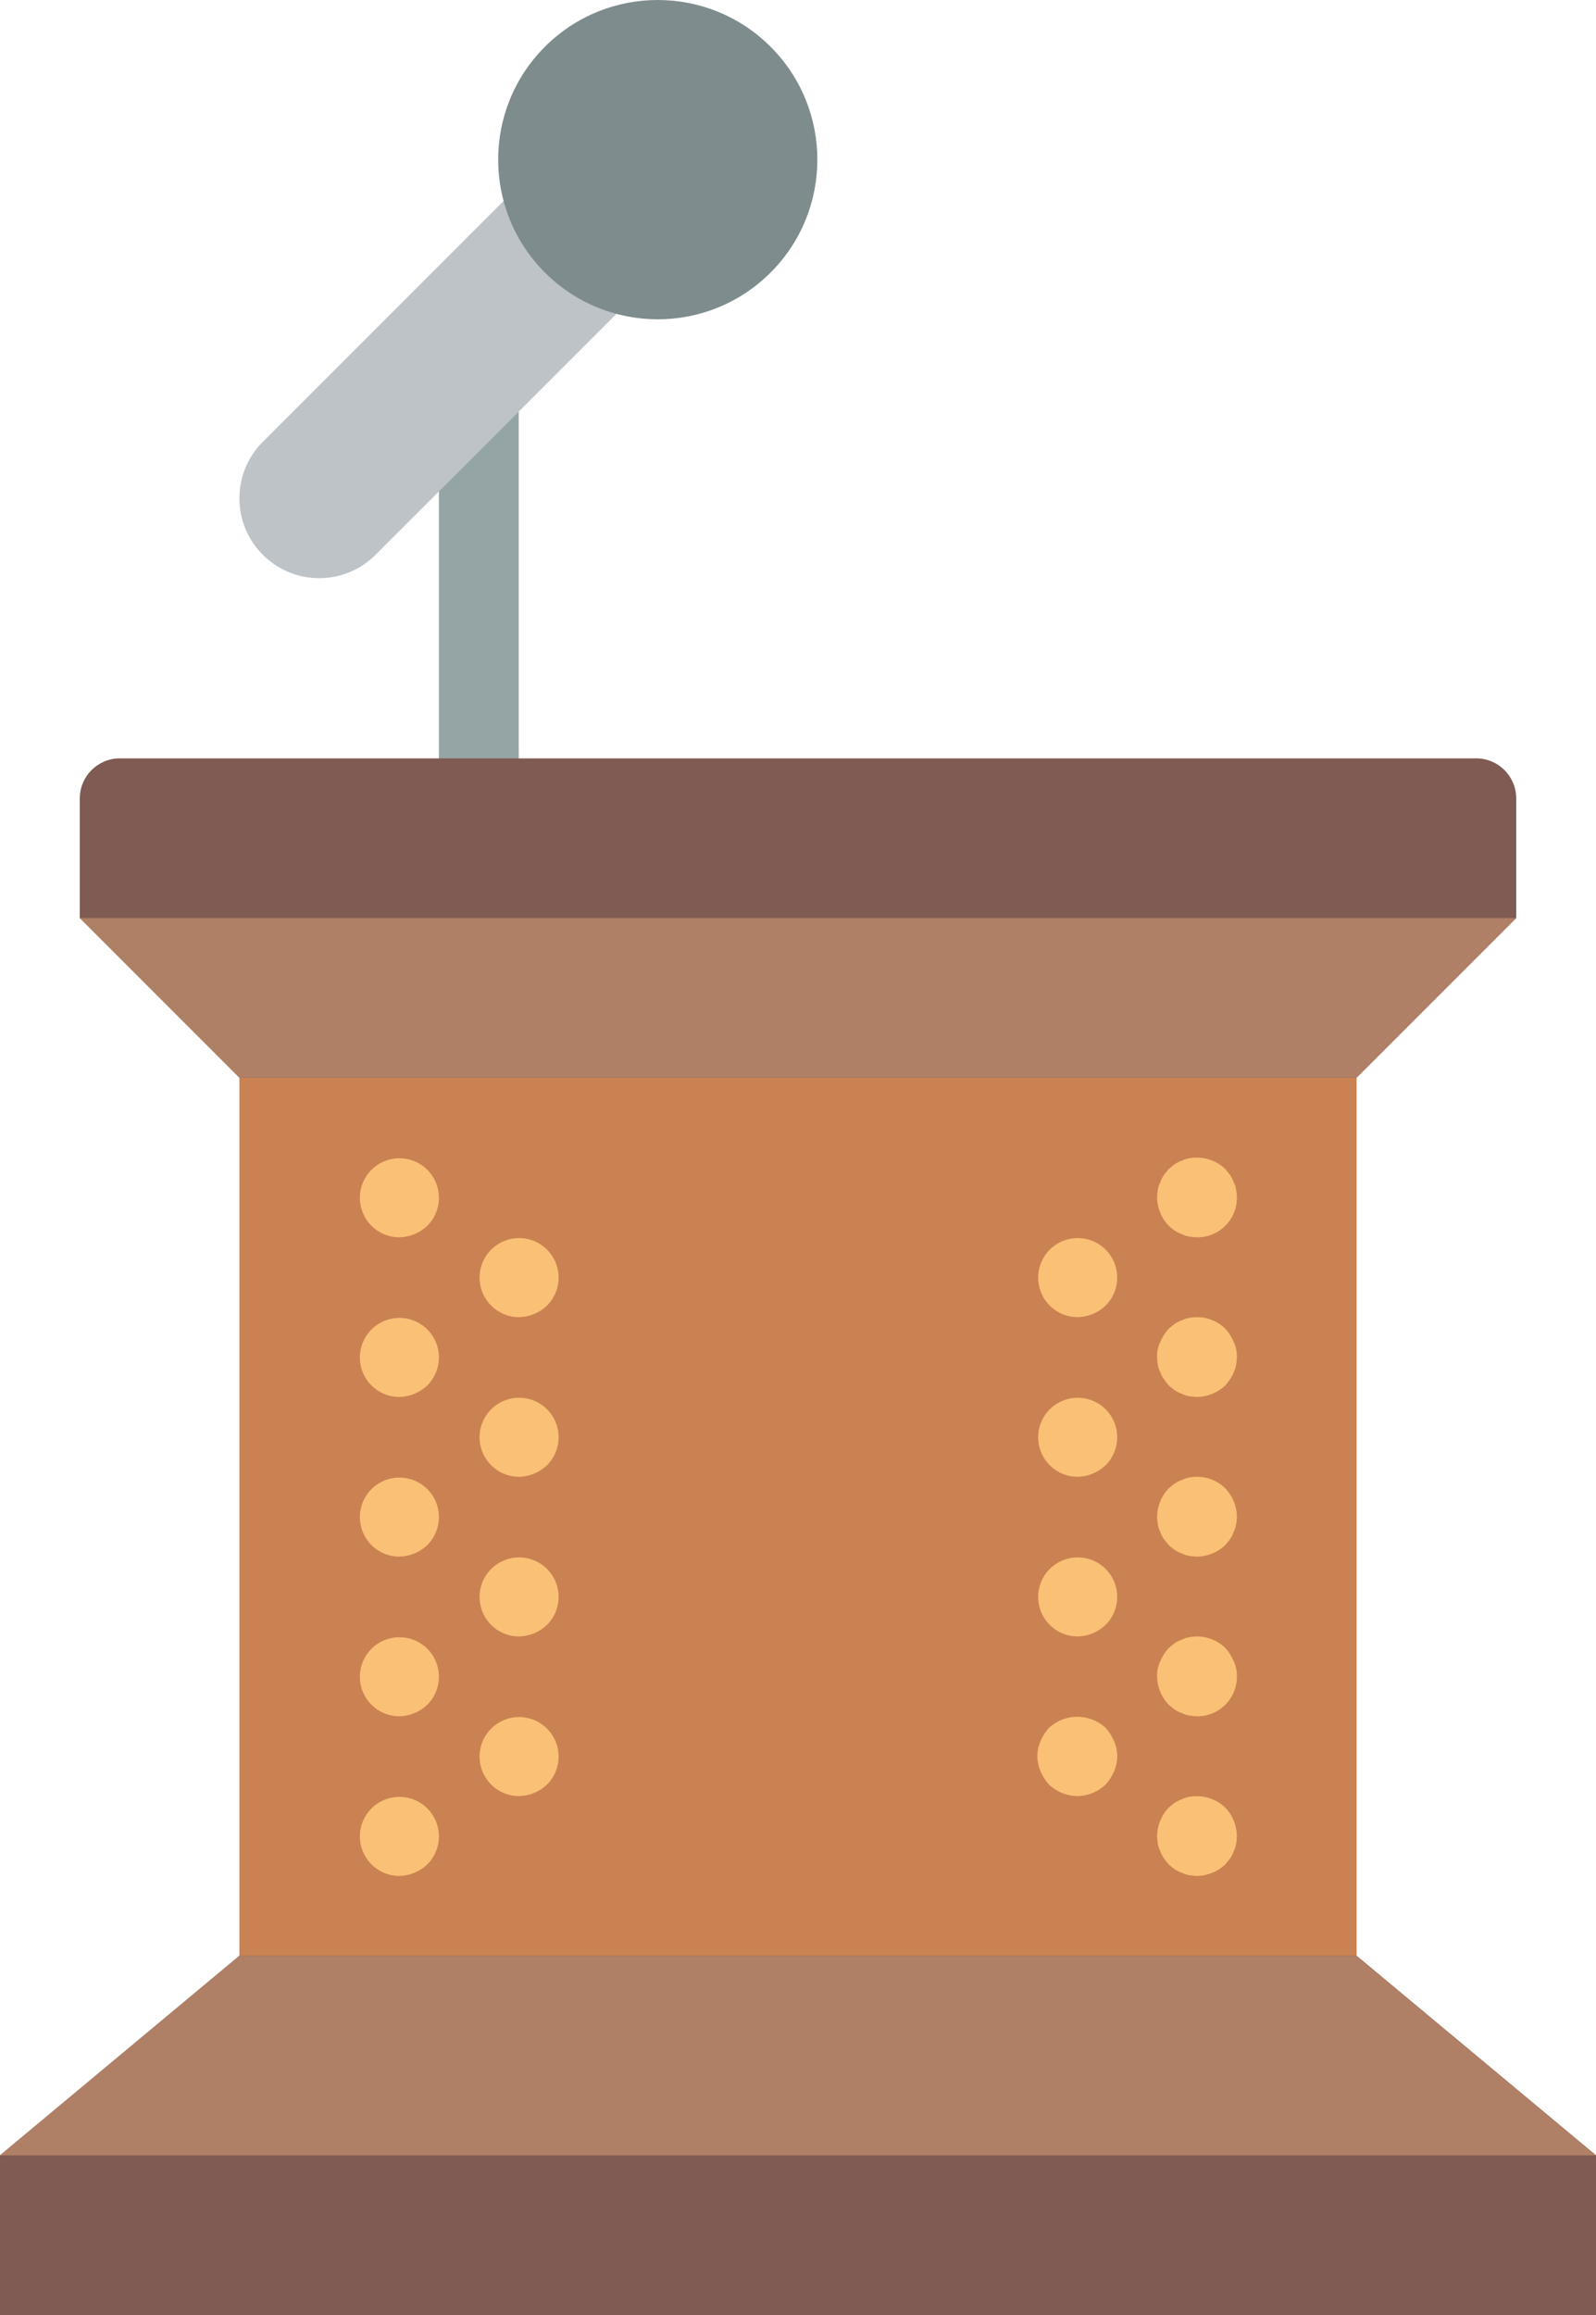 <?xml version="1.0" encoding="UTF-8"?>
<svg width="40px" height="58px" viewBox="0 0 40 58" version="1.1" xmlns="http://www.w3.org/2000/svg" xmlns:xlink="http://www.w3.org/1999/xlink">
    <!-- Generator: Sketch 47.1 (45422) - http://www.bohemiancoding.com/sketch -->
    <title>Education - Flat037 - Podium</title>
    <desc>Created with Sketch.</desc>
    <defs></defs>
    <g id="Page-1" stroke="none" stroke-width="1" fill="none" fill-rule="evenodd">
        <g id="Education---Flat037---Podium" transform="translate(0, -2)" fill-rule="nonzero">
            <path d="M12,22 C11.411,21.961 10.965,21.454 11,20.865 L11,12.135 C10.951,11.748 11.13,11.367 11.46,11.157 C11.789,10.948 12.211,10.948 12.54,11.157 C12.87,11.367 13.049,11.748 13,12.135 L13,20.865 C13.035,21.454 12.589,21.961 12,22 L12,22 Z" id="Shape" fill="#95A5A5"></path>
            <path d="M15.453,9.861 L9.414,15.899 C8.633,16.681 7.367,16.681 6.586,15.899 L6.586,15.899 C5.805,15.118 5.805,13.852 6.586,13.071 L12.624,7.032 L15.453,9.861 Z" id="Shape" fill="#BDC3C7"></path>
            <circle id="Oval" fill="#7F8C8D" transform="translate(16.485, 6) rotate(-45) translate(-16.485, -6) " cx="16.485" cy="6" r="4"></circle>
            <path d="M40,56 L40,60 L0,60 L0,56 L6,51 L6,29 L2,25 L2,22 C2.002,21.448 2.448,21.002 3,21 L37,21 C37.552,21.002 37.998,21.448 38,22 L38,25 L34,29 L34,51 L40,56 Z" id="Shape" fill="#7F5B53"></path>
            <rect id="Rectangle-path" fill="#CB8252" x="6" y="29" width="28" height="22"></rect>
            <polygon id="Shape" fill="#AF8066" points="40 56 0 56 6 51 34 51"></polygon>
            <polygon id="Shape" fill="#AF8066" points="38 25 34 29 6 29 2 25"></polygon>
            <path d="M10,33 C9.528,32.995 9.126,32.659 9.037,32.196 C8.948,31.732 9.199,31.271 9.635,31.093 C10.072,30.914 10.574,31.069 10.835,31.461 C11.096,31.854 11.043,32.377 10.71,32.71 C10.518,32.893 10.265,32.996 10,33 Z" id="Shape" fill="#FAC176"></path>
            <path d="M13,35 C12.528,34.995 12.126,34.659 12.037,34.196 C11.948,33.732 12.199,33.271 12.635,33.093 C13.072,32.914 13.574,33.069 13.835,33.461 C14.096,33.854 14.043,34.377 13.71,34.71 C13.518,34.893 13.265,34.996 13,35 L13,35 Z" id="Shape" fill="#FAC176"></path>
            <path d="M13,39 C12.528,38.995 12.126,38.659 12.037,38.196 C11.948,37.732 12.199,37.271 12.635,37.093 C13.072,36.914 13.574,37.069 13.835,37.461 C14.096,37.854 14.043,38.377 13.71,38.71 C13.518,38.893 13.265,38.996 13,39 L13,39 Z" id="Shape" fill="#FAC176"></path>
            <path d="M13,43 C12.528,42.995 12.126,42.659 12.037,42.196 C11.948,41.732 12.199,41.271 12.635,41.093 C13.072,40.914 13.574,41.069 13.835,41.461 C14.096,41.854 14.043,42.377 13.71,42.71 C13.518,42.893 13.265,42.996 13,43 L13,43 Z" id="Shape" fill="#FAC176"></path>
            <path d="M13,47 C12.528,46.995 12.126,46.659 12.037,46.196 C11.948,45.732 12.199,45.271 12.635,45.093 C13.072,44.914 13.574,45.069 13.835,45.461 C14.096,45.854 14.043,46.377 13.71,46.71 C13.518,46.893 13.265,46.996 13,47 L13,47 Z" id="Shape" fill="#FAC176"></path>
            <path d="M10,37 C9.528,36.995 9.126,36.659 9.037,36.196 C8.948,35.732 9.199,35.271 9.635,35.093 C10.072,34.914 10.574,35.069 10.835,35.461 C11.096,35.854 11.043,36.377 10.71,36.71 C10.518,36.893 10.265,36.996 10,37 Z" id="Shape" fill="#FAC176"></path>
            <path d="M10,41 C9.528,40.995 9.126,40.659 9.037,40.196 C8.948,39.732 9.199,39.271 9.635,39.093 C10.072,38.914 10.574,39.069 10.835,39.461 C11.096,39.854 11.043,40.377 10.71,40.71 C10.518,40.893 10.265,40.996 10,41 Z" id="Shape" fill="#FAC176"></path>
            <path d="M10,45 C9.528,44.995 9.126,44.659 9.037,44.196 C8.948,43.732 9.199,43.271 9.635,43.093 C10.072,42.914 10.574,43.069 10.835,43.461 C11.096,43.854 11.043,44.377 10.71,44.71 C10.518,44.893 10.265,44.996 10,45 L10,45 Z" id="Shape" fill="#FAC176"></path>
            <path d="M10,49 C9.528,48.995 9.126,48.659 9.037,48.196 C8.948,47.732 9.199,47.271 9.635,47.093 C10.072,46.914 10.574,47.069 10.835,47.461 C11.096,47.854 11.043,48.377 10.71,48.71 C10.518,48.893 10.265,48.996 10,49 Z" id="Shape" fill="#FAC176"></path>
            <path d="M30,33 C29.933,32.998 29.866,32.991 29.8,32.98 C29.737,32.969 29.677,32.949 29.62,32.92 C29.556,32.898 29.495,32.868 29.439,32.83 C29.387,32.793 29.337,32.753 29.29,32.71 C29.107,32.518 29.004,32.265 29,32 C29.002,31.933 29.008,31.866 29.02,31.8 C29.031,31.737 29.051,31.676 29.08,31.62 C29.102,31.556 29.132,31.495 29.17,31.44 C29.21,31.39 29.25,31.34 29.29,31.29 L29.439,31.17 C29.495,31.132 29.556,31.102 29.62,31.08 C29.677,31.051 29.737,31.031 29.8,31.02 C30.129,30.958 30.468,31.058 30.71,31.29 C30.75,31.34 30.79,31.39 30.83,31.44 C30.868,31.496 30.898,31.556 30.92,31.62 C30.949,31.676 30.969,31.737 30.979,31.8 C30.992,31.866 30.999,31.933 31,32 C31.003,32.266 30.898,32.522 30.71,32.71 C30.522,32.898 30.266,33.003 30,33 L30,33 Z" id="Shape" fill="#FAC176"></path>
            <path d="M27,35 C26.528,34.995 26.126,34.659 26.037,34.196 C25.948,33.732 26.199,33.271 26.635,33.093 C27.072,32.914 27.574,33.069 27.835,33.461 C28.096,33.854 28.043,34.377 27.71,34.71 C27.518,34.893 27.265,34.996 27,35 Z" id="Shape" fill="#FAC176"></path>
            <path d="M27,39 C26.528,38.995 26.126,38.659 26.037,38.196 C25.948,37.732 26.199,37.271 26.635,37.093 C27.072,36.914 27.574,37.069 27.835,37.461 C28.096,37.854 28.043,38.377 27.71,38.71 C27.518,38.893 27.265,38.996 27,39 L27,39 Z" id="Shape" fill="#FAC176"></path>
            <path d="M27,43 C26.528,42.995 26.126,42.659 26.037,42.196 C25.948,41.732 26.199,41.271 26.635,41.093 C27.072,40.914 27.574,41.069 27.835,41.461 C28.096,41.854 28.043,42.377 27.71,42.71 C27.518,42.893 27.265,42.996 27,43 Z" id="Shape" fill="#FAC176"></path>
            <path d="M27,47 C26.735,46.996 26.482,46.893 26.29,46.71 C26.202,46.613 26.131,46.501 26.08,46.38 C25.973,46.138 25.973,45.862 26.08,45.62 C26.131,45.499 26.202,45.387 26.29,45.29 C26.691,44.92 27.309,44.92 27.71,45.29 C27.798,45.387 27.869,45.499 27.92,45.62 C28.027,45.862 28.027,46.138 27.92,46.38 C27.869,46.501 27.798,46.613 27.71,46.71 C27.518,46.892 27.265,46.996 27,47 Z" id="Shape" fill="#FAC176"></path>
            <path d="M30,37 C29.933,36.998 29.866,36.991 29.8,36.98 C29.737,36.969 29.677,36.949 29.62,36.92 C29.556,36.898 29.495,36.868 29.439,36.83 C29.39,36.79 29.34,36.75 29.29,36.71 C29.25,36.66 29.21,36.61 29.17,36.55 C29.13,36.499 29.1,36.441 29.08,36.38 C29.051,36.323 29.031,36.262 29.019,36.2 C29.008,36.134 29.002,36.067 29,36 C28.996,35.869 29.024,35.738 29.08,35.62 C29.131,35.499 29.202,35.387 29.29,35.29 L29.439,35.17 C29.495,35.132 29.556,35.102 29.62,35.08 C29.677,35.051 29.737,35.031 29.8,35.02 C30.129,34.954 30.47,35.055 30.71,35.29 C30.798,35.387 30.869,35.499 30.92,35.62 C30.976,35.738 31.003,35.869 31,36 C30.998,36.067 30.992,36.134 30.979,36.2 C30.969,36.262 30.949,36.323 30.92,36.38 C30.9,36.441 30.87,36.499 30.83,36.55 C30.79,36.61 30.75,36.66 30.71,36.71 C30.518,36.892 30.265,36.996 30,37 Z" id="Shape" fill="#FAC176"></path>
            <path d="M30,41 C29.933,40.998 29.866,40.991 29.8,40.98 C29.737,40.969 29.677,40.949 29.62,40.92 C29.556,40.898 29.495,40.868 29.439,40.83 C29.387,40.793 29.337,40.753 29.29,40.71 C29.25,40.66 29.21,40.61 29.17,40.56 C29.132,40.504 29.102,40.444 29.08,40.38 C29.051,40.323 29.031,40.262 29.019,40.2 C29.008,40.134 29.002,40.067 29,40 C29.003,39.735 29.107,39.482 29.29,39.29 L29.439,39.17 C29.495,39.132 29.556,39.102 29.62,39.08 C29.677,39.051 29.737,39.031 29.8,39.02 C30.129,38.953 30.47,39.054 30.71,39.29 C30.893,39.482 30.996,39.735 31,40 C30.998,40.067 30.992,40.134 30.979,40.2 C30.969,40.262 30.949,40.323 30.92,40.38 C30.898,40.444 30.868,40.504 30.83,40.56 C30.79,40.61 30.75,40.66 30.71,40.71 C30.518,40.892 30.265,40.996 30,41 Z" id="Shape" fill="#FAC176"></path>
            <path d="M30,45 C29.933,44.998 29.866,44.991 29.8,44.98 C29.737,44.969 29.677,44.949 29.62,44.92 C29.556,44.898 29.495,44.868 29.439,44.83 C29.39,44.79 29.34,44.75 29.29,44.71 C29.107,44.518 29.004,44.265 29,44 C28.996,43.869 29.024,43.738 29.08,43.62 C29.131,43.499 29.202,43.387 29.29,43.29 L29.439,43.17 C29.495,43.132 29.556,43.102 29.62,43.08 C29.677,43.051 29.737,43.031 29.8,43.02 C30.129,42.954 30.47,43.055 30.71,43.29 C30.798,43.387 30.869,43.499 30.92,43.62 C30.976,43.738 31.003,43.869 31,44 C31.003,44.266 30.898,44.522 30.71,44.71 C30.522,44.898 30.266,45.003 30,45 L30,45 Z" id="Shape" fill="#FAC176"></path>
            <path d="M30,49 C29.933,48.998 29.866,48.991 29.8,48.98 C29.737,48.969 29.677,48.949 29.62,48.92 C29.556,48.898 29.495,48.868 29.439,48.83 C29.387,48.793 29.337,48.753 29.29,48.71 C29.25,48.66 29.21,48.61 29.17,48.56 C29.132,48.504 29.102,48.444 29.08,48.38 C29.051,48.323 29.031,48.262 29.019,48.2 C29.008,48.134 29.002,48.067 29,48 C29.003,47.735 29.107,47.482 29.29,47.29 C29.337,47.247 29.387,47.207 29.439,47.17 C29.495,47.132 29.556,47.102 29.62,47.08 C29.677,47.051 29.737,47.031 29.8,47.02 C30.129,46.958 30.468,47.058 30.71,47.29 C30.893,47.482 30.996,47.735 31,48 C30.998,48.067 30.992,48.134 30.979,48.2 C30.969,48.262 30.949,48.323 30.92,48.38 C30.898,48.444 30.868,48.504 30.83,48.56 C30.79,48.61 30.75,48.66 30.71,48.71 C30.518,48.892 30.265,48.996 30,49 L30,49 Z" id="Shape" fill="#FAC176"></path>
        </g>
    </g>
</svg>